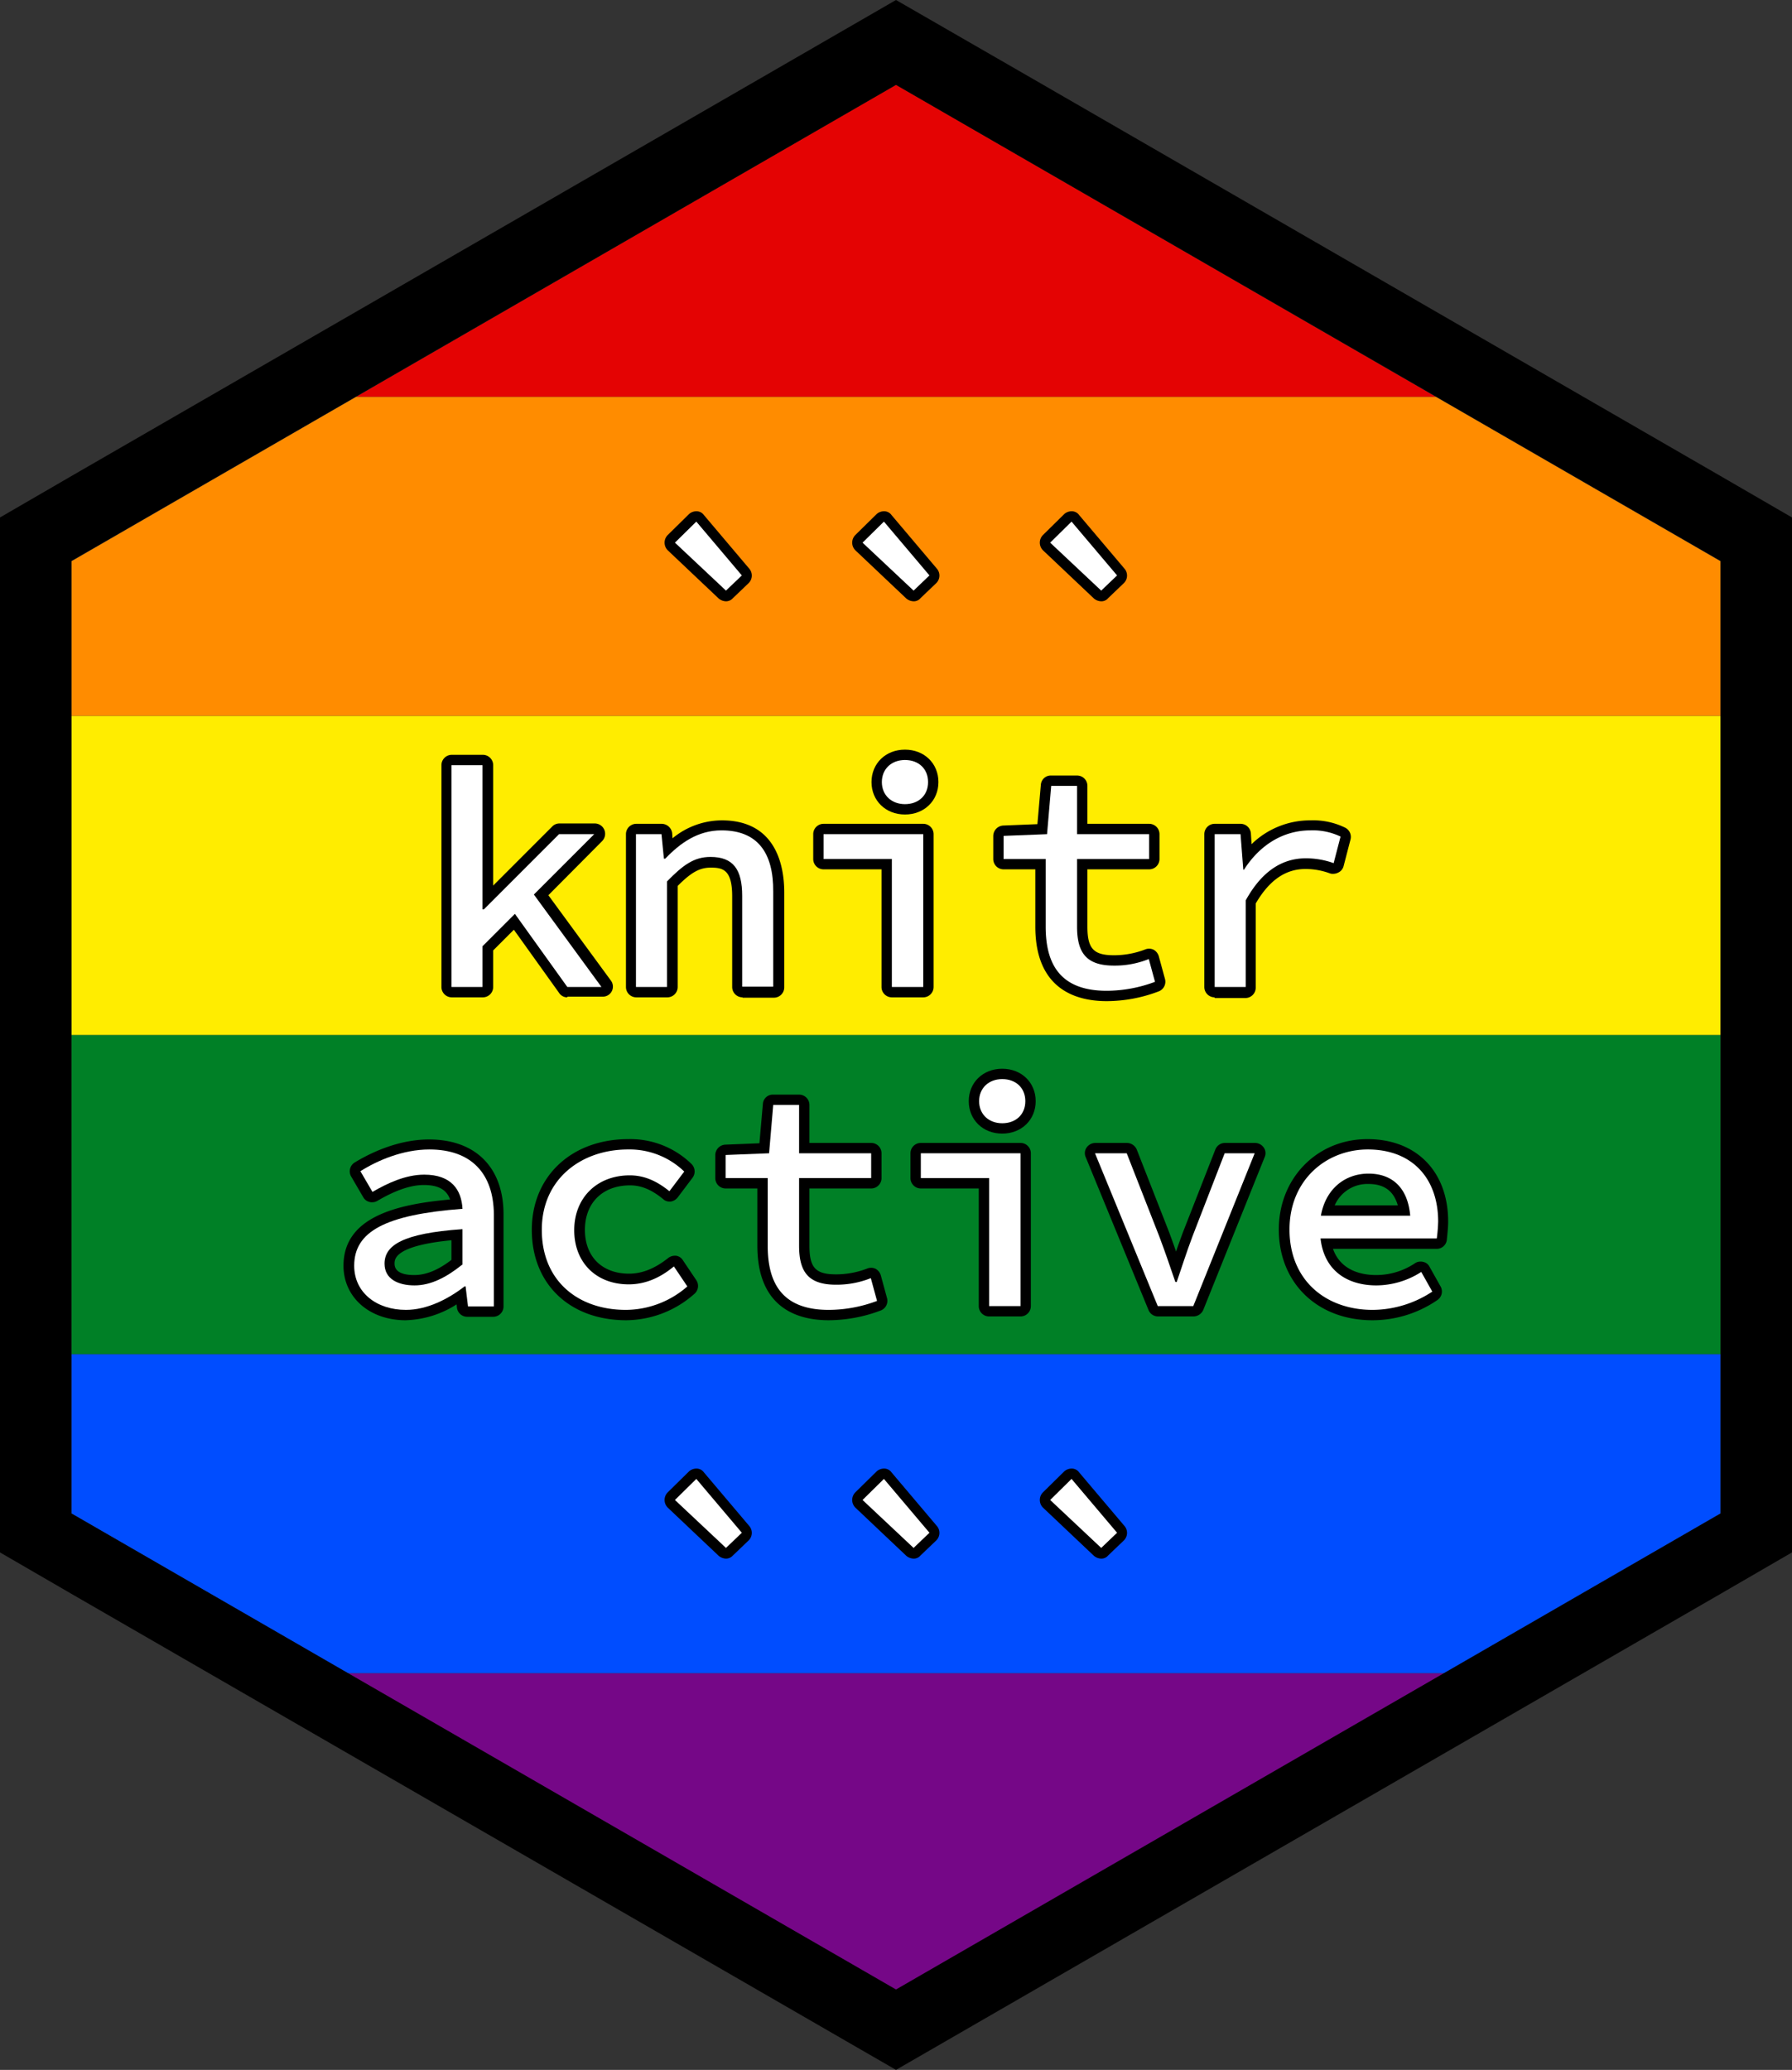<svg xmlns="http://www.w3.org/2000/svg" viewBox="0 0 519.6 600"><rect x="0" y="0" width="519.6" height="600" fill="#333333" stroke="none"/><defs><style>.a{fill:#750787;}.b{fill:#004dff;}.c{fill:#008026;}.d{fill:#ffed00;}.e{fill:#ff8c00;}.f{fill:#e40303;}.g{fill:#fff;}</style></defs><polygon class="a" points="259.8 576.8 418.8 485 100.8 485 259.8 576.8"/><polygon class="b" points="20.7 438.7 100.8 485 418.8 485 498.9 438.7 498.9 392.5 20.7 392.5 20.7 438.7"/><rect class="c" x="20.7" y="300" width="478.2" height="92.5"/><rect class="d" x="20.7" y="207.5" width="478.2" height="92.5"/><polygon class="e" points="20.7 207.5 498.9 207.5 498.9 162.7 416.3 115 103.3 115 20.7 162.7 20.7 207.5"/><polygon class="f" points="259.8 24.6 103.3 115 416.3 115 259.8 24.6"/><path d="M498.9,138,302.5,24.6,259.8,0,217.2,24.6,20.7,138,0,150V450l20.7,12L219.6,576.8,259.8,600,300,576.8,498.9,462l20.7-12V150Zm0,300.7-239.1,138L20.7,438.7V162.6l239.1-138,239.1,138Z"/><path d="M117.6,382.7c-10.4,0-18-6.6-18-15.8,0-14,15.1-17.8,30.9-19.2-1-2.9-3.5-4.2-7.6-4.2-3.8,0-8.2,1.5-13.5,4.6a2.82,2.82,0,0,1-1.5.4,2.2,2.2,0,0,1-.8-.1,2.83,2.83,0,0,1-1.8-1.4l-3.5-6a3,3,0,0,1,1-4c4.1-2.5,12.3-6.7,21.6-6.7,13.5,0,21.6,8.1,21.6,21.7v26.7a3,3,0,0,1-3,3h-7.5a3,3,0,0,1-3-2.6l-.1-1A28.81,28.81,0,0,1,117.6,382.7ZM131,359.5c-16.6,1.6-16.6,5.5-16.6,6.8s.7,3.3,5.7,3.3c3.4,0,6.9-1.4,10.8-4.4v-5.7Z"/><path class="g" d="M124.5,333.2c-7.7,0-15.1,3.2-20,6.3l3.5,6c4.3-2.5,9.6-5,15-5,7.9,0,10.8,4.4,11.1,9.9-22.4,1.7-31.4,6.6-31.4,16.5,0,7.8,6.5,12.8,15,12.8,6.1,0,12.2-3.1,17-6.8h.3l.7,5.8h7.5V352C143.1,340.2,136.7,333.2,124.5,333.2Zm9.5,33.4c-4.6,3.7-9.1,6-13.8,6s-8.7-1.8-8.7-6.3c0-5.3,5.2-8.8,22.6-10v10.3Z"/><path d="M181.6,382.7c-16.4,0-27.4-10.5-27.4-26.2,0-15.5,11.5-26.3,28-26.3a25.4,25.4,0,0,1,18.3,7.2,3.05,3.05,0,0,1,.3,4l-4.3,5.7a3.22,3.22,0,0,1-2,1.2h-.3a2.64,2.64,0,0,1-1.9-.7c-3.3-2.7-6.3-4-9.6-4-8,0-13.1,5.1-13.1,12.9s5,12.7,12.8,12.7c3.8,0,7.5-1.5,11.3-4.5a3.16,3.16,0,0,1,1.9-.7h.4a2.77,2.77,0,0,1,2,1.3l3.9,5.8a3,3,0,0,1-.5,3.9A30.07,30.07,0,0,1,181.6,382.7Z"/><path class="g" d="M182.3,372.3c-9.4,0-15.8-6.3-15.8-15.7s6.6-15.9,16.1-15.9c4.3,0,7.9,1.7,11.5,4.6l4.3-5.7a22.8,22.8,0,0,0-16.3-6.4c-13.5,0-25,8.5-25,23.3s10.5,23.2,24.4,23.2a27.31,27.31,0,0,0,17.8-6.8l-3.9-5.8C191.9,370,187.6,372.3,182.3,372.3Z"/><path d="M240.3,382.7c-9.4,0-20.7-3.8-20.7-21.6V344.5h-9.2a3,3,0,0,1-3-3v-6.7a3.06,3.06,0,0,1,2.9-3l9.9-.4,1-11.4a2.89,2.89,0,0,1,3-2.7h7.5a3,3,0,0,1,3,3v11h17.9a3,3,0,0,1,3,3v7.2a3,3,0,0,1-3,3H234.7v16.6c0,6.4,1.8,8.3,7.7,8.3a25.18,25.18,0,0,0,9.1-1.7,3,3,0,0,1,2.4.1,3.17,3.17,0,0,1,1.5,1.9l1.8,6.6a3,3,0,0,1-1.9,3.6A43.08,43.08,0,0,1,240.3,382.7Z"/><path class="g" d="M242.4,372.4c-8,0-10.7-3.7-10.7-11.3V341.5h20.9v-7.2H231.7v-14h-7.5l-1.2,14-12.6.5v6.7h12.2v19.6c0,11.1,4.4,18.6,17.7,18.6a40.16,40.16,0,0,0,14-2.6l-1.8-6.6A26.73,26.73,0,0,1,242.4,372.4Z"/><path d="M290.6,328.6c-5.6,0-9.7-4-9.7-9.4s4.1-9.4,9.7-9.4,9.7,4,9.7,9.4S296.2,328.6,290.6,328.6Z"/><path class="g" d="M290.6,312.8c-3.9,0-6.7,2.6-6.7,6.4s2.8,6.4,6.7,6.4,6.7-2.5,6.7-6.4S294.5,312.8,290.6,312.8Z"/><path d="M286.8,381.6a3,3,0,0,1-3-3V344.5H267a3,3,0,0,1-3-3v-7.2a3,3,0,0,1,3-3h28.9a3,3,0,0,1,3,3v44.3a3,3,0,0,1-3,3Z"/><polygon class="g" points="267 341.5 286.8 341.5 286.8 378.6 295.9 378.6 295.9 334.3 267 334.3 267 341.5"/><path d="M335.8,381.6a3,3,0,0,1-2.8-1.9l-18.2-44.3a2.82,2.82,0,0,1,.3-2.8,3.13,3.13,0,0,1,2.5-1.3h9.2a3.17,3.17,0,0,1,2.8,1.9l9.4,24c.7,1.9,1.4,3.8,2,5.6.6-1.8,1.3-3.7,2-5.6l9.4-24a3,3,0,0,1,2.8-1.9h8.7a3.13,3.13,0,0,1,2.5,1.3,2.82,2.82,0,0,1,.3,2.8l-17.8,44.3a3.17,3.17,0,0,1-2.8,1.9Z"/><path class="g" d="M345.8,358.3c-1.7,4.5-3.1,8.9-4.6,13.3h-.4c-1.5-4.4-3-8.8-4.7-13.3l-9.4-24h-9.2l18.2,44.3H346l17.8-44.3h-8.7Z"/><path d="M397.9,382.7c-15.9,0-27.1-10.8-27.1-26.3,0-14.9,11.1-26.2,25.7-26.2,14.2,0,23.4,9.4,23.4,23.9,0,1.6-.2,3.5-.4,5.4a2.93,2.93,0,0,1-3,2.5h-30c2.3,6.5,8.6,7.6,12.5,7.6a20.24,20.24,0,0,0,11.4-3.5,2.82,2.82,0,0,1,1.5-.4,2.2,2.2,0,0,1,.8.1,2.6,2.6,0,0,1,1.8,1.4l3.2,5.7a3,3,0,0,1-1,4A33.2,33.2,0,0,1,397.9,382.7Zm7.4-33.3c-1.2-4.2-4-6.2-8.5-6.2a10.35,10.35,0,0,0-9.8,6.2Z"/><path class="g" d="M417,354.1c0-12.4-7.4-20.9-20.4-20.9-11.9,0-22.7,8.7-22.7,23.2,0,14.8,10.6,23.3,24.1,23.3a31.65,31.65,0,0,0,17.3-5.3l-3.2-5.7a24.22,24.22,0,0,1-13,3.9c-8.7,0-15.2-4.5-16.2-13.6h33.7A45.78,45.78,0,0,0,417,354.1Zm-20.2-13.9c6.9,0,11.4,4.1,12.1,12.2H383C384.4,344.5,390.1,340.2,396.8,340.2Z"/><path d="M164.5,289.1a2.81,2.81,0,0,1-2.4-1.3L149,269.5l-6,6v10.6a3,3,0,0,1-3,3h-9a3,3,0,0,1-3-3V221.8a3,3,0,0,1,3-3h9a3,3,0,0,1,3,3v34.9l17.1-17.1a2.88,2.88,0,0,1,2.1-.9h10.2a3,3,0,0,1,2.2,5.1L159,259.5l18.1,24.7a2.91,2.91,0,0,1-2.4,4.7H164.5v.2Z"/><polygon class="g" points="172.3 241.8 162.1 241.8 140.3 263.6 139.9 263.6 139.9 221.8 130.9 221.8 130.9 286.1 139.9 286.1 139.9 274.3 149.3 264.9 164.5 286.1 174.4 286.1 154.8 259.3 172.3 241.8"/><path d="M215.3,289.1a3,3,0,0,1-3-3V259.8c0-7.7-2.7-8.3-6.2-8.3-3.2,0-5.6,1.3-9.6,5.3v29.3a3,3,0,0,1-3,3h-9a3,3,0,0,1-3-3V241.8a3,3,0,0,1,3-3h7.4a3.11,3.11,0,0,1,3,2.7l.1,1.5a22.57,22.57,0,0,1,14.3-5.2c15.7,0,18.1,13.1,18.1,20.9v27.5a3,3,0,0,1-3,3h-9.1Z"/><path class="g" d="M209.2,240.7c-6.8,0-11.9,3.6-16.3,8.2h-.4l-.7-7.1h-7.4v44.3h9V255.5c4.6-4.7,7.8-7.1,12.6-7.1,6.6,0,9.2,3.6,9.2,11.3V286h9V258.5C224.3,247.1,219.6,240.7,209.2,240.7Z"/><path d="M262.4,236.1c-5.6,0-9.7-4-9.7-9.4s4.1-9.4,9.7-9.4,9.7,4,9.7,9.4S268,236.1,262.4,236.1Z"/><path class="g" d="M262.4,220.3c-3.9,0-6.7,2.6-6.7,6.4s2.8,6.4,6.7,6.4,6.7-2.5,6.7-6.4S266.3,220.3,262.4,220.3Z"/><path d="M258.6,289.1a3,3,0,0,1-3-3V252H238.8a3,3,0,0,1-3-3v-7.2a3,3,0,0,1,3-3h28.9a3,3,0,0,1,3,3v44.3a3,3,0,0,1-3,3Z"/><polygon class="g" points="238.8 249 258.6 249 258.6 286.1 267.7 286.1 267.7 241.8 238.8 241.8 238.8 249"/><path d="M320.9,290.2c-9.4,0-20.7-3.8-20.7-21.6V252H291a3,3,0,0,1-3-3v-6.7a3.06,3.06,0,0,1,2.9-3l9.9-.4,1-11.4a2.89,2.89,0,0,1,3-2.7h7.5a3,3,0,0,1,3,3v11h17.9a3,3,0,0,1,3,3V249a3,3,0,0,1-3,3H315.3v16.6c0,6.4,1.8,8.3,7.7,8.3a25.18,25.18,0,0,0,9.1-1.7,3,3,0,0,1,2.4.1,3.17,3.17,0,0,1,1.5,1.9l1.8,6.6a3,3,0,0,1-1.9,3.6A42.62,42.62,0,0,1,320.9,290.2Z"/><path class="g" d="M323,279.9c-8,0-10.7-3.7-10.7-11.3V249h20.9v-7.2H312.3v-14h-7.5l-1.2,14-12.6.5V249h12.2v19.6c0,11.1,4.4,18.6,17.7,18.6a40.16,40.16,0,0,0,14-2.6l-1.8-6.6A26.35,26.35,0,0,1,323,279.9Z"/><path d="M352.2,289.1a3,3,0,0,1-3-3V241.8a3,3,0,0,1,3-3h7.5a3,3,0,0,1,3,2.8l.2,3.1a24.29,24.29,0,0,1,17.1-6.9,21.06,21.06,0,0,1,10,2.1,3,3,0,0,1,1.6,3.4l-2,7.7a2.85,2.85,0,0,1-1.5,1.9,3.31,3.31,0,0,1-1.5.4,2.77,2.77,0,0,1-.9-.1,20.31,20.31,0,0,0-7.2-1.3c-5.8,0-10.5,3.3-14.4,10v24.4a3,3,0,0,1-3,3h-8.9v-.2Z"/><path class="g" d="M380,240.7c-7.9,0-14.7,4.2-19.3,11.4h-.2l-.8-10.3h-7.5v44.3h9V261c4.9-8.9,11-12.2,17.4-12.2a23.75,23.75,0,0,1,8.1,1.4l2-7.7A18.57,18.57,0,0,0,380,240.7Z"/><path d="M210.5,174.3a3.44,3.44,0,0,1-2.1-.8l-14.8-14a3.14,3.14,0,0,1,0-4.4l6.2-6.1a3.23,3.23,0,0,1,2.1-.8h.1a2.61,2.61,0,0,1,2.1,1.1l13.2,15.6a3.07,3.07,0,0,1-.2,4.1l-4.6,4.4A2.66,2.66,0,0,1,210.5,174.3Z"/><path class="g" d="M195.7,157.3l6.2-6.1,13.2,15.6-4.6,4.4Z"/><path d="M264.9,174.3a3.44,3.44,0,0,1-2.1-.8l-14.8-14a3.14,3.14,0,0,1,0-4.4l6.2-6.1a3.23,3.23,0,0,1,2.1-.8h.1a2.61,2.61,0,0,1,2.1,1.1l13.2,15.6a3.07,3.07,0,0,1-.2,4.1l-4.6,4.4A2.52,2.52,0,0,1,264.9,174.3Z"/><path class="g" d="M250.1,157.3l6.2-6.1,13.2,15.6-4.6,4.4Z"/><path d="M319.3,174.3a3.44,3.44,0,0,1-2.1-.8l-14.8-14a3.14,3.14,0,0,1,0-4.4l6.2-6.1a3.23,3.23,0,0,1,2.1-.8h.1a2.61,2.61,0,0,1,2.1,1.1l13.2,15.6a3.07,3.07,0,0,1-.2,4.1l-4.6,4.4A2.52,2.52,0,0,1,319.3,174.3Z"/><path class="g" d="M304.5,157.3l6.2-6.1,13.2,15.6-4.6,4.4Z"/><path d="M210.5,451.8a3.44,3.44,0,0,1-2.1-.8l-14.8-14a3.14,3.14,0,0,1,0-4.4l6.2-6.1a3.23,3.23,0,0,1,2.1-.8h.1a2.61,2.61,0,0,1,2.1,1.1l13.2,15.6a3.07,3.07,0,0,1-.2,4.1l-4.6,4.4A2.66,2.66,0,0,1,210.5,451.8Z"/><path class="g" d="M195.7,434.8l6.2-6.1,13.2,15.6-4.6,4.4Z"/><path d="M264.9,451.8a3.44,3.44,0,0,1-2.1-.8L248,437a3.14,3.14,0,0,1,0-4.4l6.2-6.1a3.23,3.23,0,0,1,2.1-.8h.1a2.61,2.61,0,0,1,2.1,1.1l13.2,15.6a3.07,3.07,0,0,1-.2,4.1l-4.6,4.4A2.52,2.52,0,0,1,264.9,451.8Z"/><path class="g" d="M250.1,434.8l6.2-6.1,13.2,15.6-4.6,4.4Z"/><path d="M319.3,451.8a3.44,3.44,0,0,1-2.1-.8l-14.8-14a3.14,3.14,0,0,1,0-4.4l6.2-6.1a3.23,3.23,0,0,1,2.1-.8h.1a2.61,2.61,0,0,1,2.1,1.1l13.2,15.6a3.07,3.07,0,0,1-.2,4.1l-4.6,4.4A2.52,2.52,0,0,1,319.3,451.8Z"/><path class="g" d="M304.5,434.8l6.2-6.1,13.2,15.6-4.6,4.4Z"/></svg>